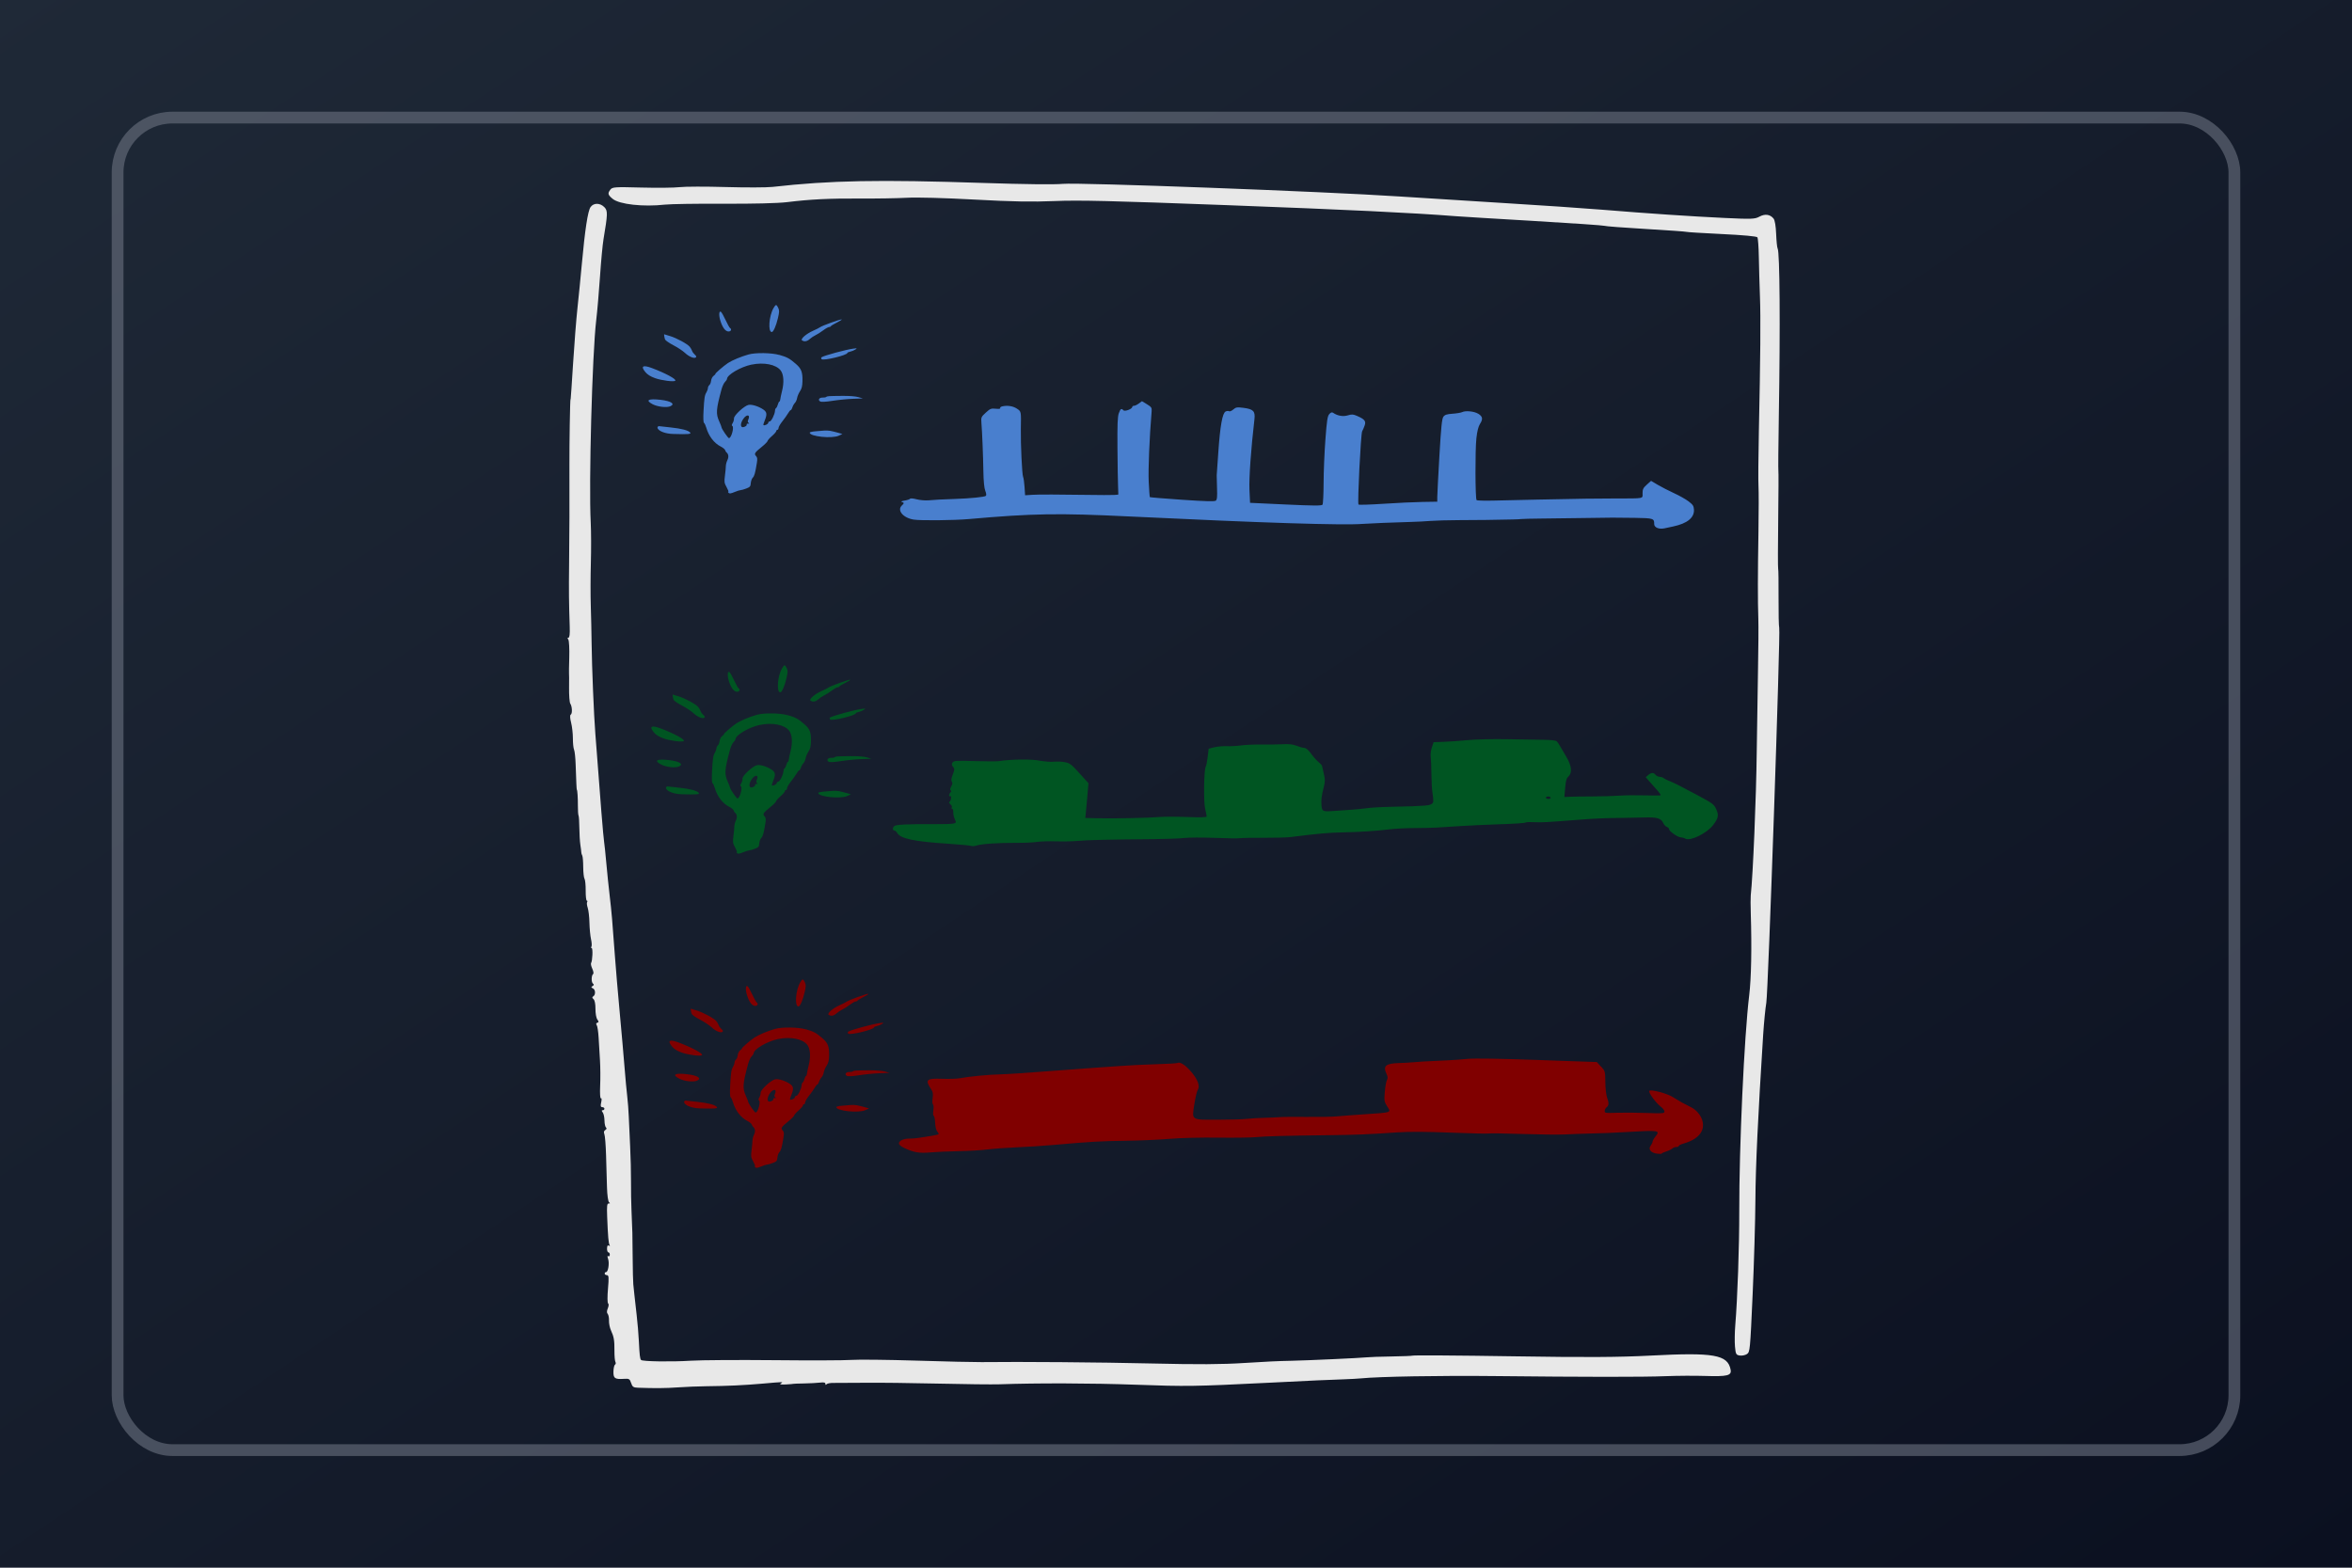 <?xml version="1.0" encoding="UTF-8"?>
<svg id="Calque_1" data-name="Calque 1" xmlns="http://www.w3.org/2000/svg" xmlns:xlink="http://www.w3.org/1999/xlink" viewBox="0 0 1200 800">
  <defs>
    <style>
      .cls-1 {
        fill: none;
        stroke: #6b7280;
        stroke-width: 6px;
      }

      .cls-2 {
        fill: maroon;
      }

      .cls-3 {
        fill: url(#Dégradé_sans_nom);
      }

      .cls-4 {
        opacity: .6;
      }

      .cls-5 {
        fill: #497fce;
      }

      .cls-6 {
        fill: #e8e8e8;
      }

      .cls-7 {
        fill: #052;
      }
    </style>
    <linearGradient id="Dégradé_sans_nom" data-name="Dégradé sans nom" x1="59.95" y1="1075.66" x2="60.95" y2="1074.66" gradientTransform="translate(-71940 860526) scale(1200 -800)" gradientUnits="userSpaceOnUse">
      <stop offset="0" stop-color="#1f2937"/>
      <stop offset="1" stop-color="#0b1020"/>
    </linearGradient>
  </defs>
  <rect class="cls-3" width="1200" height="800"/>
  <g class="cls-4">
    <rect class="cls-1" x="60" y="60" width="1080" height="680" rx="28" ry="28"/>
  </g>
  <g id="layer1">
    <path id="path1" class="cls-6" d="M291.15,203.71c.06-.07.62-8.27,1.24-18.22.62-9.95,1.63-22.7,2.24-28.34.61-5.64,1.61-15.66,2.21-22.28,1.61-17.63,3.06-27.15,4.45-29.17,1.55-2.26,4.86-2.24,7.08.04,1.76,1.8,1.71,3.45-.45,16.27-.47,2.77-1.27,11.32-1.79,19.01-.52,7.69-1.39,17.82-1.95,22.51-2.03,17.19-3.82,83.14-2.79,103.06.23,4.5.26,13.79.07,20.63-.19,6.84-.21,16.65-.04,21.8.17,5.14.36,13.73.42,19.09.14,12.2,1.16,37.11,1.91,46.39.31,3.86.65,8.26.76,9.76,1.67,22.75,3.34,43.19,3.7,45.28.19,1.08.7,6,1.14,10.94.44,4.94,1.22,12.5,1.73,16.8.95,7.99,1.33,12.36,2.67,30.85.42,5.8,1.51,18.62,2.43,28.5.92,9.88,2.03,22.53,2.47,28.11.44,5.58,1.06,12.26,1.38,14.84.31,2.58.66,7.15.77,10.15.11,3,.43,9.84.7,15.21.27,5.36.47,13.43.44,17.92-.03,4.5.08,11.16.25,14.8.48,10.37.52,12.14.6,24.16.04,6.21.19,12.35.33,13.64.14,1.29.39,3.75.57,5.47.17,1.72.68,6.29,1.14,10.16.45,3.87.96,9.84,1.12,13.27.34,7.17.56,9.01,1.12,9.64.72.79,15.58,1.01,25.41.38,5.23-.33,24.35-.45,42.5-.27,18.15.19,35.83.13,39.3-.13,3.47-.26,18.49-.1,33.37.36,14.88.46,29.8.8,33.13.76,19.51-.25,60.67.08,86.47.69,24,.56,36.13.5,47.81-.26,10.55-.68,17.28-1,23.94-1.12,7.73-.15,35.54-1.42,38.38-1.76,1.26-.15,6.9-.35,12.53-.43,5.64-.09,10.46-.28,10.73-.42.47-.26,22.6-.12,51.87.34,36.49.57,53.44.48,69.65-.37,32.28-1.69,39.31-.46,40.8,7.13.61,3.09-1.56,3.62-13.16,3.26-5.29-.17-14.23-.11-19.87.11-11.66.47-41.24.45-87.63-.05-27.34-.3-58.79.25-67.95,1.18-1.47.15-5.4.36-8.74.48-9.06.31-13.78.52-38.76,1.77-37.42,1.87-41.49,1.93-67.56.98-22.13-.8-50.14-.89-69.41-.21-3.55.12-17.54-.03-31.09-.35-13.55-.32-30.44-.51-37.54-.43-7.1.08-14.27.12-15.94.08-1.67-.04-3.29.27-3.62.69-.36.47-.58.38-.56-.22.02-.69-.81-.88-2.83-.63-1.57.19-5.25.38-8.17.43-2.92.04-5.32.13-5.32.19,0,.06-1.71.2-3.8.32-2.62.14-3.44-.02-2.64-.51,1.42-.87,1.63-.87-9.11.07-9.69.85-18.01,1.24-28.88,1.35-3.97.04-10.46.3-14.44.58-6.41.45-11.71.49-20.51.18-2.26-.08-2.79-.45-3.43-2.41-.69-2.1-1.03-2.3-3.7-2.12-4.61.3-5.4-.26-5.32-3.74.04-1.69.4-3.27.8-3.51.41-.24.5-.86.21-1.37-.29-.52-.52-3.04-.5-5.61.03-5.49-.26-7.2-1.76-10.46-.61-1.33-1.07-3.58-1.02-5.02.05-1.43-.25-2.98-.67-3.44-.51-.56-.49-1.49.07-2.85.5-1.21.56-2.2.15-2.48-.38-.26-.41-3.58-.07-7.43.52-5.89.43-6.97-.55-7-.64-.02-1.15-.39-1.13-.82.02-.43.33-.77.69-.75,1.07.04,1.79-4.44,1.07-6.63-.44-1.33-.42-1.84.07-1.51.41.28.76-.04.78-.71.02-.67-.3-1.22-.72-1.24-.42-.01-.73-.92-.69-2.02.05-1.31.36-1.79.92-1.4.51.35.66.24.37-.29-.54-.97-.82-4.34-1.22-14.42-.22-5.57-.07-6.82.79-6.8.75.02.81-.15.19-.58-.5-.35-.95-3.6-1.07-7.62-.11-3.85-.32-11.22-.47-16.36-.15-5.14-.54-10.01-.87-10.81-.4-.99-.25-1.67.49-2.12.68-.42.81-.89.34-1.27-.41-.34-.75-1.95-.77-3.58-.02-1.64-.42-3.49-.9-4.12-.61-.82-.62-1.14-.01-1.12.47.02.86-.32.88-.75.02-.43-.48-.8-1.09-.82-.85-.03-.98-.62-.55-2.48.32-1.39.26-2.26-.14-2.02-.4.24-.57-2.47-.4-6.32.17-3.7.13-9.54-.08-12.97s-.53-8.7-.7-11.7c-.17-3-.61-5.88-.98-6.38-.43-.59-.32-1.03.32-1.22.8-.25.8-.56,0-1.62-.54-.73-.97-3.16-.95-5.42.02-2.48-.37-4.45-1-4.99-.75-.65-.79-1.03-.14-1.41,1.31-.77,1.19-3.51-.19-4.11-.95-.41-.98-.64-.15-1.15.74-.45.8-.81.21-1.25-.92-.68-.85-4.26.09-4.92.33-.24.14-1.44-.44-2.68-.57-1.24-.85-2.56-.6-2.93.71-1.1.96-7.56.29-7.58-.34-.01-.4-.36-.13-.76.27-.41.17-2.12-.21-3.81-.38-1.69-.74-5.48-.81-8.42-.06-2.94-.46-6.35-.87-7.58-.42-1.23-.55-2.55-.3-2.93.25-.38.18-.71-.16-.72-.34-.01-.6-2.32-.58-5.13.02-2.81-.25-5.53-.6-6.05-.35-.52-.64-3.21-.66-5.97-.01-2.77-.23-5.4-.49-5.86-.26-.45-.47-1.17-.48-1.6,0-.43-.23-2.19-.49-3.91-.26-1.72-.49-5.62-.52-8.67-.03-3.05-.21-5.86-.41-6.24-.2-.39-.35-2.63-.33-4.98.03-3.87-.25-8.18-.54-8.19-.12,0-.31-4.02-.61-13.06-.11-3.32-.47-6.66-.81-7.42-.34-.76-.6-3.36-.59-5.77,0-2.41-.4-6.01-.91-8.01-.58-2.25-.65-3.8-.19-4.07.9-.53.75-4.17-.23-5.64-.39-.58-.67-4.27-.62-8.2.05-3.92.03-7.14-.03-7.14-.06,0,0-3.68.13-8.17.13-4.49-.09-8.62-.49-9.17-.5-.68-.47-.99.09-.97.55.02.76-1.85.63-5.62-.42-12.72-.47-17.98-.32-31.35.18-15.69.24-33.01.17-50.99-.04-11.52.32-33.45.56-33.72h0ZM311.37,96.81c1.06-1.38,2.19-1.46,15.79-1.1,8.06.21,16.88.12,19.61-.21,2.72-.32,13.29-.35,23.48-.05,10.19.29,20.94.26,23.9-.07,29.37-3.33,54.27-3.8,107.85-2.01,20.38.68,36.01.86,40.2.46,8.27-.79,133.45,3.89,171.62,6.42,13.53.9,38.4,2.46,55.26,3.48s38.49,2.49,48.06,3.27c24.67,2.01,45.3,3.4,62.83,4.23,13.74.65,15.39.59,17.71-.68,2.82-1.54,5.44-1.18,7.19.98.67.83,1.17,3.81,1.33,7.88.14,3.6.48,6.94.76,7.42,1.1,1.87,1.36,39.14.61,85.34-.25,15.19-.35,27.8-.23,28.02.12.22.08,11.44-.09,24.92-.17,13.48-.18,24.75-.03,25.05.16.29.25,6.95.21,14.8-.04,7.85.11,14.8.34,15.45.7,1.99-5.63,185.84-6.59,191.3-.48,2.77-1.2,10.1-1.6,16.29-2.65,41.61-3.87,67.39-3.96,84.1-.06,10.57-.7,32.41-1.42,48.53-1.27,28.42-1.36,29.33-2.9,30.36-.87.58-2.51.91-3.65.74-1.89-.29-2.1-.67-2.46-4.61-.21-2.36-.14-7.27.16-10.89,1.13-13.54,2.07-40.59,2.03-57.93-.08-32.79,2.51-89.25,5.07-110.38,1.06-8.71,1.35-24.16.81-41.63-.13-4.07-.14-8.28-.02-9.34,1.15-10.44,2.79-49.87,3.06-73.47.12-10.27.4-28.31.62-40.07.23-11.77.31-24.2.19-27.63-.32-8.96-.3-23,.06-44.38.17-10.27.18-20.78.02-23.36-.16-2.57-.08-15.01.19-27.63.81-38.55.97-58.26.55-69.27-.22-5.79-.47-14.73-.56-19.87-.09-5.14-.42-9.72-.74-10.17-.36-.51-7.26-1.15-18.23-1.67-9.7-.47-17.82-.97-18.04-1.12-.22-.15-9.56-.81-20.77-1.47-11.21-.66-20.64-1.38-20.96-1.6-.32-.22-16.52-1.33-36.01-2.48-19.48-1.14-37.47-2.24-39.96-2.44-21.48-1.7-54.64-3.3-116.64-5.63-59.07-2.22-75.6-2.61-87.94-2.09-11.61.49-21.28.31-40.94-.76-15.4-.84-29.26-1.21-34.49-.92-4.81.26-15.4.44-23.53.39-16.01-.09-25.72.38-37.62,1.85-4.57.56-17.5.88-32.27.8-13.56-.07-27.05.14-29.99.46-11.03,1.23-23.2-.11-26.64-2.94-2.45-2.02-2.65-2.78-1.24-4.62h0Z"/>
    <path id="path2" class="cls-5" d="M754.24,211.14c2.24,1.43,2.45,2.7.87,5.17-.84,1.31-1.44,3.69-1.85,7.39-.67,6-.59,30.76.1,31.51.24.26,4.42.36,9.29.23,8.28-.22,33.29-.74,46.41-.96,3.19-.05,9.92-.1,14.95-.11,15.29-.02,14.05.22,14.03-2.63-.01-2.06.33-2.76,2.16-4.4l2.18-1.96,3.42,2.03c1.88,1.12,5.58,3.01,8.22,4.22,2.64,1.2,6,3.09,7.47,4.2,2.23,1.69,2.69,2.39,2.78,4.27.19,4.09-3.4,7.01-10.52,8.54-1.22.26-3.26.7-4.53.97-2.83.61-5.3-.44-5.25-2.24.07-2.79-.46-2.96-9.74-3.1-10.79-.16-11.34-.16-26.76.09-6.88.11-16.5.23-21.37.27-4.87.04-9.4.15-10.07.25-1.1.16-4.28.25-17.73.45-2.35.04-8.67.08-14.04.1-5.37.02-11.83.2-14.36.4-2.52.21-7.06.44-10.09.52-8.15.21-21.65.76-24.45.99-9.83.81-51.58-.51-118.85-3.77-36.74-1.78-49.37-1.58-82.13,1.31-7.59.67-24.51.84-28.13.29-5.45-.83-8.76-4.77-6.09-7.24,1.22-1.13,1.21-1.42-.09-1.78-.61-.17-.02-.46,1.4-.69,1.35-.22,2.63-.64,2.83-.93.22-.31,1.62-.2,3.35.26,1.63.44,4.37.67,6.08.53,3.85-.33,6.39-.46,13.4-.7,8-.27,15.21-.99,15.86-1.58.33-.3.21-1.36-.29-2.56-.53-1.27-.89-4.96-.97-9.68-.13-8.06-.62-20.39-1.01-25.13-.22-2.67-.09-2.96,2.24-5.1,2.21-2.03,2.75-2.24,5.07-1.99,1.53.17,2.46.05,2.27-.3-.18-.33.28-.73,1.04-.91,2.66-.61,5.52-.16,7.51,1.17,2.19,1.47,2.15,1.23,1.99,10.4-.13,7.58.61,23.26,1.15,24.4.26.54.59,2.88.74,5.19l.28,4.21,3.77-.24c3.34-.21,11.11-.19,36.56.13,3.94.05,7.2-.09,7.23-.31.03-.22-.03-2.11-.13-4.21-.1-2.1-.25-10.85-.31-19.44-.09-12.15.06-16.11.7-17.82.86-2.32,1.3-2.6,2.34-1.48.71.77,4.49-.67,4.53-1.73.01-.33.4-.58.85-.56.46.02,1.57-.5,2.46-1.16l1.63-1.19,2.55,1.56c2.27,1.39,2.54,1.79,2.38,3.63-1.12,13.42-1.79,29.65-1.49,35.89.2,4.2.46,7.75.58,7.88.11.13,7.54.73,16.5,1.35,11.77.8,16.53.93,17.14.46.66-.51.8-1.93.63-6.5-.12-3.22-.19-6.12-.16-6.46.03-.33.4-5.68.83-11.87.92-13.38,2.09-19.89,3.73-20.68.62-.3,1.41-.36,1.75-.13.34.23,1.31-.17,2.14-.89,1.33-1.16,1.95-1.26,5.22-.84,5.02.65,6.06,1.71,5.59,5.77-1.77,15.22-2.82,30.04-2.55,35.98l.31,6.72,18.23.85c14.18.66,18.35.68,18.74.09.28-.41.53-5.42.55-11.13.02-5.7.43-15.65.92-22.1.73-9.77,1.06-11.94,1.98-12.99.77-.88,1.35-1.08,1.94-.67,2.22,1.55,5.06,2.05,7.5,1.32,2.12-.64,2.76-.59,4.87.34,3.8,1.68,4.52,2.63,3.72,4.88-.37,1.05-.94,2.36-1.26,2.91-.69,1.17-2.46,36.73-1.87,37.37.22.24,5.99.06,12.82-.39,6.83-.45,15.79-.88,19.9-.94l7.48-.12v-2.5c.01-1.37.5-10.83,1.09-21.01.85-14.59,1.28-18.79,2.01-19.82.72-1.02,1.75-1.36,4.67-1.56,2.06-.14,4.27-.51,4.92-.82,1.8-.88,6.22-.42,8.22.85h0Z"/>
    <path id="path1-2" class="cls-5" d="M397.06,157.12c.61,1.31.59,2.03-.17,5.28-.93,3.94-2.32,7.07-3.13,7.04-2.02-.07-1.43-8.22.89-12.22,1.17-2.02,1.5-2.03,2.41-.1h0ZM367.81,159.11c.34.22,1.41,2.1,2.36,4.16.96,2.06,1.98,3.91,2.28,4.1,1.03.67.49,1.83-.82,1.78-1.56-.06-3.03-2.04-4.11-5.52-.85-2.76-.7-5.17.29-4.52h0ZM427.07,164.54c-1.65.83-3.09,1.7-3.19,1.94-.11.24-.51.42-.9.41-.39-.01-1.76.76-3.05,1.73-1.29.96-3.03,2.06-3.86,2.44-.84.38-2.14,1.25-2.9,1.93-1.41,1.26-2.77,1.5-3.96.71-.98-.65,2.17-3.41,5.6-4.9,1.54-.67,3.17-1.5,3.63-1.84,1-.76,9.96-4,10.94-3.96.38.01-.65.71-2.3,1.54ZM341.78,171.47c3.39,1.01,8.89,3.99,10.12,5.48.48.59,1.02,1.52,1.19,2.08.17.56.81,1.43,1.41,1.95.72.61.91,1.09.54,1.4-.88.74-3.54-.37-5.62-2.34-1.05-.99-3.66-2.72-5.81-3.84-2.15-1.12-4.08-2.45-4.28-2.94-.31-.74-.65-2.8-.44-2.67.03.02,1.34.42,2.9.89h0ZM436.37,178.39c-.63.41-1.79.89-2.58,1.05-.79.16-1.44.46-1.45.67-.04,1.15-12.25,4.11-13.14,3.18-.34-.35-.34-.72-.01-.98.99-.8,12.52-3.94,16.17-4.4,2.03-.26,2.08-.23,1.01.48h0ZM332.65,187.84c6.98,2.63,12.69,5.73,11.87,6.46-.74.66-6.99-.14-10.3-1.33-2.34-.84-3.83-1.76-4.9-3.03-2.6-3.09-1.36-3.87,3.33-2.1ZM437.88,202.64l2.38.68-5.09.19c-2.8.11-7.5.57-10.44,1.03-3.57.55-5.65.66-6.26.32-1.31-.74-.51-2.03,1.21-1.97.8.03,1.64-.11,1.87-.32.49-.44,1.03-.48,8.35-.55,3.4-.03,6.55.21,7.99.62h0ZM337.1,204.04c5.26.62,7.49,2.06,4.99,3.24-1.82.86-6.52.35-9.08-.98-3.97-2.07-2.27-3.01,4.1-2.26h0ZM423.58,219.86c.88.15,2.63.57,3.9.94l2.31.67-1.83.86c-3.44,1.61-14.91.42-14.83-1.54,0-.26,1.3-.57,2.86-.69,1.56-.12,3.55-.29,4.42-.37.87-.08,2.3-.03,3.17.12h0ZM342.16,218.12c5.55.57,9.1,1.51,10,2.64.63.79-1.04.93-8.8.69-3.64-.11-6.83-1.23-7.74-2.7-.44-.71.02-1.4.85-1.26.35.06,2.91.34,5.69.63ZM397.59,181.09c4.06,1.18,5.24,1.82,8.47,4.62,2.8,2.42,3.47,4.18,3.36,8.83-.06,2.53-.37,3.77-1.27,5.13-.66.99-1.31,2.54-1.46,3.44-.14.9-.65,2.03-1.12,2.5-.47.47-1.05,1.49-1.28,2.26-.23.77-.61,1.4-.84,1.39-.23,0-.84.72-1.36,1.63-.52.9-1.82,2.74-2.89,4.08-1.07,1.34-1.97,2.87-1.99,3.41-.02.54-.28.97-.57.95-.29,0-.55.27-.56.62-.02.35-1.02,1.51-2.24,2.57-1.22,1.06-2.22,2.2-2.24,2.55-.02.34-1.38,1.71-3.04,3.05-3.53,2.83-3.92,3.47-2.8,4.63.64.66.73,1.45.4,3.46-.84,5.21-1.26,6.71-2.11,7.57-.47.48-.92,1.73-1,2.77-.13,1.69-.38,1.99-2.29,2.74-1.18.46-2.49.83-2.91.83-.42,0-1.84.44-3.15,1-1.77.75-2.53.85-2.96.41-.32-.33-.39-.59-.15-.59.23,0-.16-1.04-.88-2.34-1.18-2.12-1.26-2.7-.85-5.83.25-1.92.46-4.12.46-4.9,0-.78.37-2.18.82-3.11.77-1.61.56-3.08-.57-3.98-.19-.15-.47-.64-.62-1.1-.15-.46-1.19-1.29-2.29-1.84-3.29-1.66-6.1-5.33-7.3-9.55-.33-1.15-.85-2.26-1.16-2.47-.36-.25-.46-2.48-.25-6.2.36-6.64.56-7.94,1.51-9.48.37-.61.69-1.55.71-2.1.02-.55.36-1.24.74-1.52.39-.29.79-1.29.89-2.22.11-.99.67-2.06,1.34-2.56.64-.47,1.01-.87.84-.87-.53-.02,4.23-4.17,6.44-5.62,2.13-1.4,6.65-3.28,10.44-4.35,3.64-1.03,11.81-.9,15.76.24h0ZM383.39,186.06c-5.54,1.18-12.38,5.17-12.47,7.28-.01.33-.48,1.04-1.03,1.58-.56.53-1.35,2.23-1.77,3.77-2.8,10.36-2.94,12.46-1.13,16.44.6,1.31,1.12,2.66,1.16,3,.1.83,3.27,5.43,3.75,5.45,1.25.05,2.82-5.85,1.68-6.26-.34-.12-.25-.65.23-1.43.42-.68.72-1.76.67-2.4-.12-1.45,5.25-6.43,7.4-6.87,1.71-.35,5.14.72,7.53,2.33,1.9,1.29,2.06,2.49.72,5.73-.46,1.11-.74,2.11-.64,2.22.45.46,2.44-.45,2.46-1.13.02-.41.36-.73.76-.71.8.03,2.62-3.66,2.69-5.44.02-.61.27-1.24.55-1.39.28-.15.69-.96.91-1.8.23-.84.57-1.52.77-1.51.2,0,.41-.51.47-1.14.06-.64.46-2.54.89-4.22,1.12-4.42.86-8.48-.67-10.49-2.34-3.08-8.61-4.33-14.92-2.99h0ZM379.26,213.72c-1.26,1.81-1.59,3.62-.75,4.16.7.45,2.81-.6,2.45-1.22-.16-.28.14-.49.67-.47.71.02.79-.09.29-.42-.49-.33-.52-.79-.1-1.75,1.1-2.5-.87-2.74-2.56-.3h0Z"/>
    <path id="path1-2-8" class="cls-7" d="M401.4,340.97c.61,1.31.59,2.03-.17,5.28-.93,3.94-2.32,7.07-3.13,7.04-2.02-.07-1.43-8.22.89-12.22,1.17-2.02,1.5-2.03,2.41-.1h0ZM372.15,342.96c.34.22,1.41,2.1,2.36,4.16.96,2.06,1.98,3.91,2.28,4.1,1.03.67.49,1.83-.82,1.78-1.56-.06-3.03-2.04-4.11-5.52-.85-2.76-.7-5.17.29-4.52h0ZM431.41,348.39c-1.65.83-3.09,1.7-3.19,1.94-.11.24-.51.42-.9.41-.39-.02-1.76.76-3.05,1.73-1.29.96-3.03,2.06-3.86,2.44-.84.38-2.14,1.25-2.9,1.93-1.41,1.26-2.77,1.5-3.96.71-.98-.65,2.17-3.41,5.6-4.9,1.54-.67,3.17-1.5,3.63-1.84,1-.76,9.96-4,10.94-3.96.38.02-.65.71-2.3,1.54ZM346.12,355.32c3.39,1.01,8.89,3.99,10.12,5.48.48.59,1.02,1.52,1.19,2.08.17.56.81,1.43,1.41,1.95.72.61.91,1.09.54,1.4-.88.74-3.54-.37-5.62-2.34-1.05-.99-3.66-2.72-5.81-3.84-2.15-1.12-4.08-2.45-4.28-2.94-.31-.74-.65-2.8-.44-2.67.03.02,1.34.42,2.9.89ZM440.71,362.24c-.63.41-1.79.89-2.58,1.05-.79.16-1.44.46-1.45.67-.04,1.15-12.25,4.11-13.14,3.18-.34-.35-.34-.72-.01-.98.99-.8,12.52-3.94,16.17-4.4,2.03-.26,2.08-.23,1.01.48h0ZM336.99,371.69c6.98,2.63,12.69,5.73,11.87,6.46-.74.66-6.99-.14-10.3-1.33-2.34-.84-3.83-1.76-4.9-3.03-2.6-3.09-1.36-3.87,3.33-2.1h0ZM442.22,386.49l2.38.68-5.09.19c-2.8.11-7.5.57-10.44,1.03-3.57.55-5.65.66-6.26.32-1.31-.74-.51-2.03,1.21-1.97.8.03,1.64-.11,1.87-.32.49-.44,1.03-.48,8.35-.55,3.4-.03,6.55.21,7.99.62h0ZM341.44,387.89c5.26.62,7.49,2.06,4.99,3.24-1.82.86-6.52.35-9.08-.98-3.97-2.07-2.27-3.01,4.1-2.26h0ZM427.92,403.72c.88.15,2.63.57,3.9.94l2.31.67-1.83.86c-3.44,1.61-14.91.42-14.83-1.54,0-.26,1.3-.57,2.86-.69,1.56-.12,3.55-.29,4.42-.37.87-.08,2.3-.03,3.17.12ZM346.5,401.97c5.55.57,9.1,1.51,10,2.64.63.79-1.04.93-8.8.69-3.64-.11-6.83-1.23-7.74-2.7-.44-.71.02-1.4.85-1.26.35.06,2.91.34,5.69.63ZM401.93,364.94c4.06,1.18,5.24,1.82,8.47,4.62,2.8,2.42,3.47,4.18,3.36,8.83-.06,2.53-.37,3.77-1.27,5.13-.66.99-1.31,2.54-1.46,3.44-.14.9-.65,2.03-1.12,2.5-.47.47-1.05,1.49-1.28,2.26-.23.77-.61,1.4-.84,1.39-.23,0-.84.72-1.36,1.63-.52.9-1.82,2.74-2.89,4.08s-1.97,2.87-1.99,3.41c-.02.54-.28.97-.57.95-.29,0-.55.27-.56.62-.02.35-1.02,1.51-2.24,2.57-1.22,1.06-2.22,2.2-2.24,2.55-.02.34-1.38,1.71-3.04,3.05-3.53,2.83-3.92,3.47-2.8,4.63.64.66.73,1.45.4,3.46-.84,5.21-1.26,6.71-2.11,7.57-.47.48-.92,1.73-1,2.77-.13,1.69-.38,1.99-2.29,2.74-1.18.46-2.49.83-2.91.83-.42,0-1.84.44-3.15,1-1.77.75-2.53.85-2.96.41-.32-.33-.39-.59-.15-.59.23,0-.16-1.04-.88-2.34-1.18-2.12-1.26-2.7-.85-5.83.25-1.92.46-4.12.46-4.9,0-.78.37-2.18.82-3.11.77-1.61.56-3.08-.57-3.98-.19-.15-.47-.64-.62-1.1-.15-.46-1.19-1.29-2.29-1.84-3.29-1.66-6.1-5.33-7.3-9.55-.33-1.15-.85-2.26-1.16-2.47-.36-.25-.46-2.48-.25-6.2.36-6.64.56-7.94,1.51-9.48.37-.61.69-1.55.71-2.1.02-.55.36-1.24.74-1.52.39-.29.79-1.29.89-2.22.11-.99.67-2.06,1.34-2.56.64-.47,1.01-.87.84-.87-.53-.02,4.23-4.17,6.44-5.62,2.13-1.4,6.65-3.28,10.44-4.35,3.64-1.03,11.81-.9,15.76.24h0ZM387.73,369.91c-5.54,1.18-12.38,5.17-12.47,7.28-.01.33-.48,1.04-1.03,1.58-.56.53-1.35,2.23-1.77,3.77-2.8,10.36-2.94,12.46-1.13,16.44.6,1.31,1.12,2.66,1.16,3,.1.83,3.27,5.43,3.75,5.45,1.25.04,2.82-5.85,1.68-6.26-.34-.12-.25-.65.23-1.43.42-.68.72-1.76.67-2.4-.12-1.45,5.25-6.43,7.4-6.87,1.71-.35,5.14.72,7.53,2.33,1.9,1.29,2.06,2.49.72,5.73-.46,1.11-.74,2.11-.64,2.22.45.46,2.44-.45,2.46-1.13.02-.41.36-.73.76-.71.8.03,2.62-3.66,2.69-5.44.02-.61.27-1.24.55-1.39.28-.15.69-.96.91-1.8.23-.84.57-1.52.77-1.51.2,0,.41-.51.47-1.14.06-.64.46-2.54.89-4.22,1.12-4.42.86-8.48-.67-10.49-2.34-3.08-8.61-4.33-14.92-2.99h0ZM383.6,397.57c-1.26,1.81-1.59,3.62-.75,4.16.7.45,2.81-.6,2.45-1.22-.16-.28.14-.49.67-.47.71.02.79-.09.29-.42-.49-.33-.52-.79-.1-1.75,1.1-2.5-.87-2.74-2.56-.3h0Z"/>
    <path id="path1-2-6" class="cls-2" d="M410.65,501.29c.61,1.31.59,2.03-.17,5.28-.93,3.94-2.32,7.07-3.13,7.04-2.02-.07-1.43-8.22.89-12.22,1.17-2.02,1.5-2.03,2.41-.1h0ZM381.4,503.27c.34.22,1.41,2.1,2.36,4.16.96,2.06,1.98,3.91,2.28,4.1,1.03.67.49,1.83-.82,1.78-1.56-.06-3.03-2.04-4.11-5.52-.85-2.76-.7-5.17.29-4.52h0ZM440.66,508.7c-1.65.83-3.09,1.7-3.19,1.94-.11.24-.51.42-.9.41-.39-.02-1.76.76-3.05,1.73-1.29.96-3.03,2.06-3.86,2.44-.84.38-2.14,1.25-2.9,1.93-1.41,1.26-2.77,1.5-3.96.71-.98-.65,2.17-3.41,5.6-4.9,1.54-.67,3.17-1.5,3.63-1.84,1-.76,9.96-4,10.94-3.96.38.02-.65.71-2.3,1.54ZM355.37,515.63c3.39,1.01,8.89,3.99,10.12,5.48.48.59,1.02,1.52,1.19,2.08.17.56.81,1.43,1.41,1.95.72.61.91,1.09.54,1.4-.88.74-3.54-.37-5.62-2.34-1.05-.99-3.66-2.72-5.81-3.84-2.15-1.12-4.08-2.45-4.28-2.94-.31-.74-.65-2.8-.44-2.67.03.02,1.34.42,2.9.89ZM449.96,522.55c-.63.41-1.79.89-2.58,1.05-.79.16-1.44.46-1.45.67-.04,1.15-12.25,4.11-13.14,3.18-.34-.35-.34-.72-.01-.98.99-.8,12.52-3.94,16.17-4.4,2.03-.26,2.08-.23,1.01.48h0ZM346.25,532c6.98,2.63,12.69,5.73,11.87,6.46-.74.66-6.99-.14-10.3-1.33-2.34-.84-3.83-1.76-4.9-3.03-2.6-3.09-1.36-3.87,3.33-2.1h0ZM451.47,546.8l2.38.68-5.09.19c-2.8.11-7.5.57-10.44,1.03-3.57.55-5.65.66-6.26.32-1.31-.74-.51-2.03,1.21-1.97.8.03,1.64-.11,1.87-.32.49-.44,1.03-.48,8.35-.55,3.4-.03,6.55.21,7.99.62h0ZM350.69,548.2c5.26.62,7.49,2.06,4.99,3.24-1.82.86-6.52.35-9.08-.98-3.97-2.07-2.27-3.01,4.1-2.26ZM437.17,564.03c.88.15,2.63.57,3.9.94l2.31.67-1.83.86c-3.44,1.61-14.91.42-14.83-1.54,0-.26,1.3-.57,2.86-.69,1.56-.12,3.55-.29,4.42-.37.87-.08,2.3-.03,3.17.12h0ZM355.75,562.28c5.55.57,9.1,1.51,10,2.64.63.79-1.04.93-8.8.69-3.64-.11-6.83-1.23-7.74-2.7-.44-.71.02-1.4.85-1.26.35.06,2.91.34,5.69.63ZM411.18,525.25c4.06,1.18,5.24,1.82,8.47,4.62,2.8,2.42,3.47,4.18,3.36,8.83-.06,2.53-.37,3.77-1.27,5.13-.66.99-1.31,2.54-1.46,3.44-.14.9-.65,2.03-1.12,2.5-.47.47-1.05,1.49-1.28,2.26-.23.77-.61,1.4-.84,1.39-.23,0-.84.72-1.36,1.63-.52.9-1.82,2.74-2.89,4.08s-1.97,2.87-1.99,3.41c-.02.54-.28.97-.57.95-.29,0-.55.27-.56.62-.02.35-1.02,1.51-2.24,2.57-1.22,1.06-2.22,2.2-2.24,2.55-.02.34-1.38,1.71-3.04,3.05-3.53,2.83-3.92,3.47-2.8,4.63.64.66.73,1.45.4,3.46-.84,5.21-1.26,6.71-2.11,7.57-.47.48-.92,1.73-1,2.77-.13,1.69-.38,1.99-2.29,2.74-1.18.46-2.49.83-2.91.83-.42,0-1.84.44-3.15,1-1.77.75-2.53.85-2.96.41-.32-.33-.39-.59-.15-.59.23,0-.16-1.04-.88-2.34-1.18-2.12-1.26-2.7-.85-5.83.25-1.92.46-4.12.46-4.9,0-.78.37-2.18.82-3.11.77-1.61.56-3.08-.57-3.98-.19-.15-.47-.64-.62-1.1-.15-.46-1.19-1.29-2.29-1.84-3.29-1.66-6.1-5.33-7.3-9.55-.33-1.15-.85-2.26-1.16-2.47-.36-.25-.46-2.48-.25-6.2.36-6.64.56-7.94,1.51-9.48.37-.61.69-1.55.71-2.1.02-.55.36-1.24.74-1.52.39-.29.79-1.29.89-2.22.11-.99.67-2.06,1.34-2.56.64-.47,1.01-.87.84-.87-.53-.02,4.23-4.17,6.44-5.62,2.13-1.4,6.65-3.28,10.44-4.35,3.64-1.03,11.81-.9,15.76.24h0ZM396.98,530.22c-5.54,1.18-12.38,5.17-12.47,7.28-.01.33-.48,1.04-1.03,1.58-.56.53-1.35,2.23-1.77,3.77-2.8,10.36-2.94,12.46-1.13,16.44.6,1.31,1.12,2.66,1.16,3,.1.83,3.27,5.43,3.75,5.45,1.25.05,2.82-5.85,1.68-6.26-.34-.12-.25-.65.23-1.43.42-.68.72-1.76.67-2.4-.12-1.45,5.25-6.43,7.4-6.87,1.71-.35,5.14.72,7.53,2.33,1.9,1.29,2.06,2.49.72,5.73-.46,1.11-.74,2.11-.64,2.22.45.46,2.44-.45,2.46-1.13.02-.41.36-.73.76-.71.8.03,2.62-3.66,2.69-5.44.02-.61.27-1.24.55-1.39.28-.15.69-.96.91-1.8.23-.84.57-1.52.77-1.51.2,0,.41-.51.47-1.14.06-.64.46-2.54.89-4.22,1.12-4.42.86-8.48-.67-10.49-2.34-3.08-8.61-4.33-14.92-2.99h0ZM392.85,557.88c-1.26,1.81-1.59,3.62-.75,4.16.7.45,2.81-.6,2.45-1.22-.16-.28.14-.49.67-.47.71.02.79-.09.29-.42-.49-.33-.52-.79-.1-1.75,1.1-2.5-.87-2.74-2.56-.3h0Z"/>
    <path id="path1-25" class="cls-2" d="M816.86,544.23c2.08,2.3,2.13,2.48,2.19,7.99.03,3.1.42,6.61.87,7.8,1.03,2.75.97,4.12-.21,5.03-.52.4-.96,1.24-.99,1.87-.04,1.08.33,1.13,6.22.93,3.44-.12,10.31-.07,15.25.11,8.01.3,8.99.22,9.03-.69.02-.56-.74-1.62-1.69-2.35-2.75-2.12-6.75-7.59-6.03-8.26.9-.83,8.82,1.25,11.87,3.12,4.43,2.72,4.81,2.93,9.47,5.28,6.29,3.16,11.18,14.27-4.01,18.53-1.27.36-2.32.9-2.33,1.21-.01.31-.55.54-1.2.52-.65-.02-1.56.31-2.03.75-.47.44-1.89,1.13-3.15,1.53s-2.3.89-2.31,1.08c0,.19-1.11.2-2.45.03-3.15-.42-4.56-2.26-3.16-4.11.51-.68.94-1.59.96-2.03.02-.44.64-1.57,1.39-2.5,2.63-3.29,2.16-3.37-14.63-2.39-7.63.44-11.8.61-19.56.79-3.53.08-8.89.28-11.92.44-3.03.16-12.88.05-21.91-.24-9.02-.29-16.63-.4-16.91-.24-.28.16-8.95-.04-19.26-.44-12.83-.5-21.57-.53-27.63-.12-14.65,1.01-21.11,1.27-33.92,1.41-22.18.24-33.53.54-37.9,1-2.37.25-11.17.36-19.54.26-8.89-.11-19.17.14-24.71.62-5.22.45-15.4.89-22.62.99-12.85.17-17.45.44-36.69,2.13-5.22.46-13.62,1-18.66,1.21-5.04.21-11.79.7-14.99,1.1-3.2.4-9.81.78-14.68.86-4.87.08-11.26.36-14.2.62-5.8.52-8.57.06-13.41-2.23-1.95-.92-2.78-1.68-2.75-2.5.05-1.3,2.76-2.42,5.62-2.31.93.03,3.02-.15,4.65-.4,1.63-.26,4.55-.72,6.49-1.02,1.94-.3,3.54-.72,3.54-.92,0-.2-.37-.83-.85-1.39s-.92-2.52-1-4.34c-.07-1.82-.4-3.41-.72-3.53-.32-.12-.41-1.4-.19-2.85.22-1.44.13-2.81-.2-3.02-.33-.22-.41-1.63-.17-3.18.32-2.15.16-3.16-.71-4.46-3.3-4.91-2.51-5.69,5.41-5.41,3.57.13,7.64,0,9.05-.26,4.63-.89,14.89-1.88,20.61-2,3.08-.06,13.6-.74,23.36-1.51,9.76-.77,20.64-1.58,24.17-1.8,3.53-.22,10-.67,14.38-1,4.38-.33,12.46-.72,17.97-.87,5.51-.15,10.27-.43,10.58-.61,1.33-.75,3.89.81,6.85,4.18,3.53,4.02,4.89,7.58,3.61,9.47-.42.63-1.19,3.85-1.71,7.16-1.34,8.6-2,8.15,12,8.13,6.22,0,12.82-.2,14.68-.43,1.85-.23,5.85-.47,8.87-.54,3.02-.07,6.6-.23,7.95-.35,1.35-.13,7.52-.18,13.72-.11,6.2.06,13.07-.06,15.27-.27,2.2-.21,8.27-.68,13.48-1.03,15.4-1.04,14.5-.71,12.13-4.49-1.23-1.97-1.33-2.72-.96-7.06.23-2.67.73-5.37,1.1-6.01.49-.85.44-1.64-.19-2.99-1.98-4.21-.51-5.47,6.6-5.65,2.18-.06,5.07-.22,6.42-.36,1.35-.14,3.96-.33,5.81-.42,1.85-.09,4.46-.22,5.81-.29,1.35-.07,4.51-.23,7.03-.34,2.52-.11,6.93-.44,9.79-.72,3.29-.32,16.35-.12,35.5.56l30.3,1.07,2.13,2.35Z"/>
    <path id="path1-6" class="cls-7" d="M794.18,378.24c.43.37,1.16,1.39,1.63,2.28.47.88,1.95,3.41,3.29,5.61,2.8,4.6,3.19,8.31,1.06,10.18-.92.81-1.29,2.13-1.6,5.73l-.41,4.68,3.07-.14c1.69-.08,6.91-.15,11.61-.16,4.7-.01,10.75-.19,13.44-.4,2.69-.21,8.45-.27,12.79-.14,4.34.13,8.04.11,8.21-.05.17-.16-.77-1.49-2.09-2.95-1.32-1.46-3.1-3.48-3.96-4.47l-1.56-1.81,1.28-1.1c1.54-1.33,2.76-1.36,3.73-.1.4.52,1.32.97,2.05.99.73.03,1.58.29,1.89.58.31.29,1.51.92,2.66,1.39,3.28,1.33,5.08,2.23,14.42,7.23,8.16,4.37,8.8,4.84,9.92,7.32,1.42,3.13,1.13,4.59-1.61,8.17-3.24,4.22-11.68,8.33-14.14,6.89-.58-.34-1.63-.64-2.33-.66-1.59-.06-6.01-3.17-5.97-4.2.02-.42-.48-.92-1.11-1.11-.63-.19-1.48-1.13-1.9-2.09-1.02-2.32-3.26-2.96-9.58-2.75-2.86.1-7.8.2-10.99.22-8.77.06-14.17.29-22.92.98-16.32,1.28-18.45,1.39-22.15,1.21-2.08-.1-4.01-.07-4.27.08-.75.41-5.1.71-15.47,1.05-5.21.17-13.32.55-18.03.85-4.71.3-10.22.64-12.23.77-2.02.12-7.1.23-11.3.25-4.2.01-9.97.31-12.84.67-6.56.82-15.59,1.39-23.86,1.53-6.76.11-13.3.7-26.33,2.38-1.85.24-8.04.41-13.74.38-5.7-.03-11.2.07-12.21.21-1.01.15-6.9.07-13.09-.17-6.19-.24-13.05-.21-15.26.06-2.2.27-9.36.54-15.91.59-22.28.18-33.88.45-38.48.89-2.53.24-7.5.35-11.06.23-3.56-.12-7.96.02-9.78.3-1.82.29-6.6.5-10.63.47-8.95-.06-17.72.54-20.14,1.36-.99.34-2.23.43-2.75.21-.52-.22-5.47-.7-10.99-1.06-18.36-1.19-25.11-2.61-26.84-5.63-.36-.63-1-1.16-1.43-1.18-.99-.04-.94-1.53.08-2.3.96-.73,6.94-1.01,19.47-.92,5.23.04,10.11-.12,10.83-.36,1.24-.4,1.26-.54.48-2.2-.46-.97-.81-2.56-.77-3.53.04-.97-.22-1.77-.58-1.78-.35-.01-.44-.33-.19-.71.25-.38-.05-1.08-.66-1.57-.71-.56-.88-1.04-.47-1.3.81-.51,1.15-3.3.34-2.84-.81.46-.68-1.18.16-1.96.46-.43.49-.77.08-1.04-.4-.27-.29-.96.3-2.01.65-1.14.73-1.83.29-2.4-.44-.57-.31-1.61.47-3.63.99-2.58,1-2.92.15-3.93-.68-.81-.76-1.39-.27-2.18.59-.96,1.74-1.04,11.22-.76,5.81.17,11.4.18,12.41.02,6.04-.96,16.31-1.1,20.67-.27,2.53.48,5.85.74,7.38.57,1.52-.17,4.06-.07,5.62.23,2.55.48,3.33,1.07,7.45,5.64l4.6,5.1-.62,7.35c-.34,4.04-.71,8.03-.82,8.86l-.2,1.52,6.4.16c7.98.2,26.45-.19,31.76-.66,2.19-.19,8.44-.19,13.88.02,6.24.24,9.91.15,9.92-.24,0-.34-.35-2.14-.79-4-.86-3.6-.61-20.11.32-21.49.27-.4.71-2.62.98-4.93l.49-4.2,2.77-.71c1.53-.39,4.44-.66,6.47-.58,2.03.07,5.31-.11,7.28-.39,1.97-.29,6.63-.49,10.35-.45,3.72.04,8.71-.03,11.09-.16,3.14-.16,5.03.05,6.91.8,1.42.56,3.2,1.05,3.95,1.08.9.03,2.08,1.04,3.45,2.95,1.15,1.59,2.86,3.51,3.8,4.26.94.75,1.74,1.64,1.78,1.98.04.34.45,2.13.91,3.98.7,2.8.7,3.94.01,6.71-1.21,4.84-1.43,6.66-1.18,9.55.27,3.03.59,3.16,6.5,2.73,2.36-.17,5.52-.4,7.04-.49,3.58-.23,6.59-.51,8.88-.81,3.5-.47,7.38-.69,14.37-.84,9.31-.19,11.17-.26,16.04-.59q4.12-.28,4.19-2.18c.03-1.04-.16-3.02-.42-4.4-.26-1.38-.5-5.59-.53-9.37-.03-3.77-.19-7.81-.36-8.97-.18-1.18.08-3.28.58-4.77l.9-2.67,5.23-.18c2.87-.1,8.4-.49,12.27-.87,3.87-.38,12.81-.59,19.85-.46,7.04.13,15.47.26,18.72.3,3.47.03,6.23.33,6.69.73h0ZM788.71,407.03c-.01.34.53.63,1.2.66.67.03,1.23-.23,1.24-.56.01-.34-.53-.63-1.2-.66-.67-.03-1.23.23-1.24.56h0Z"/>
  </g>
</svg>